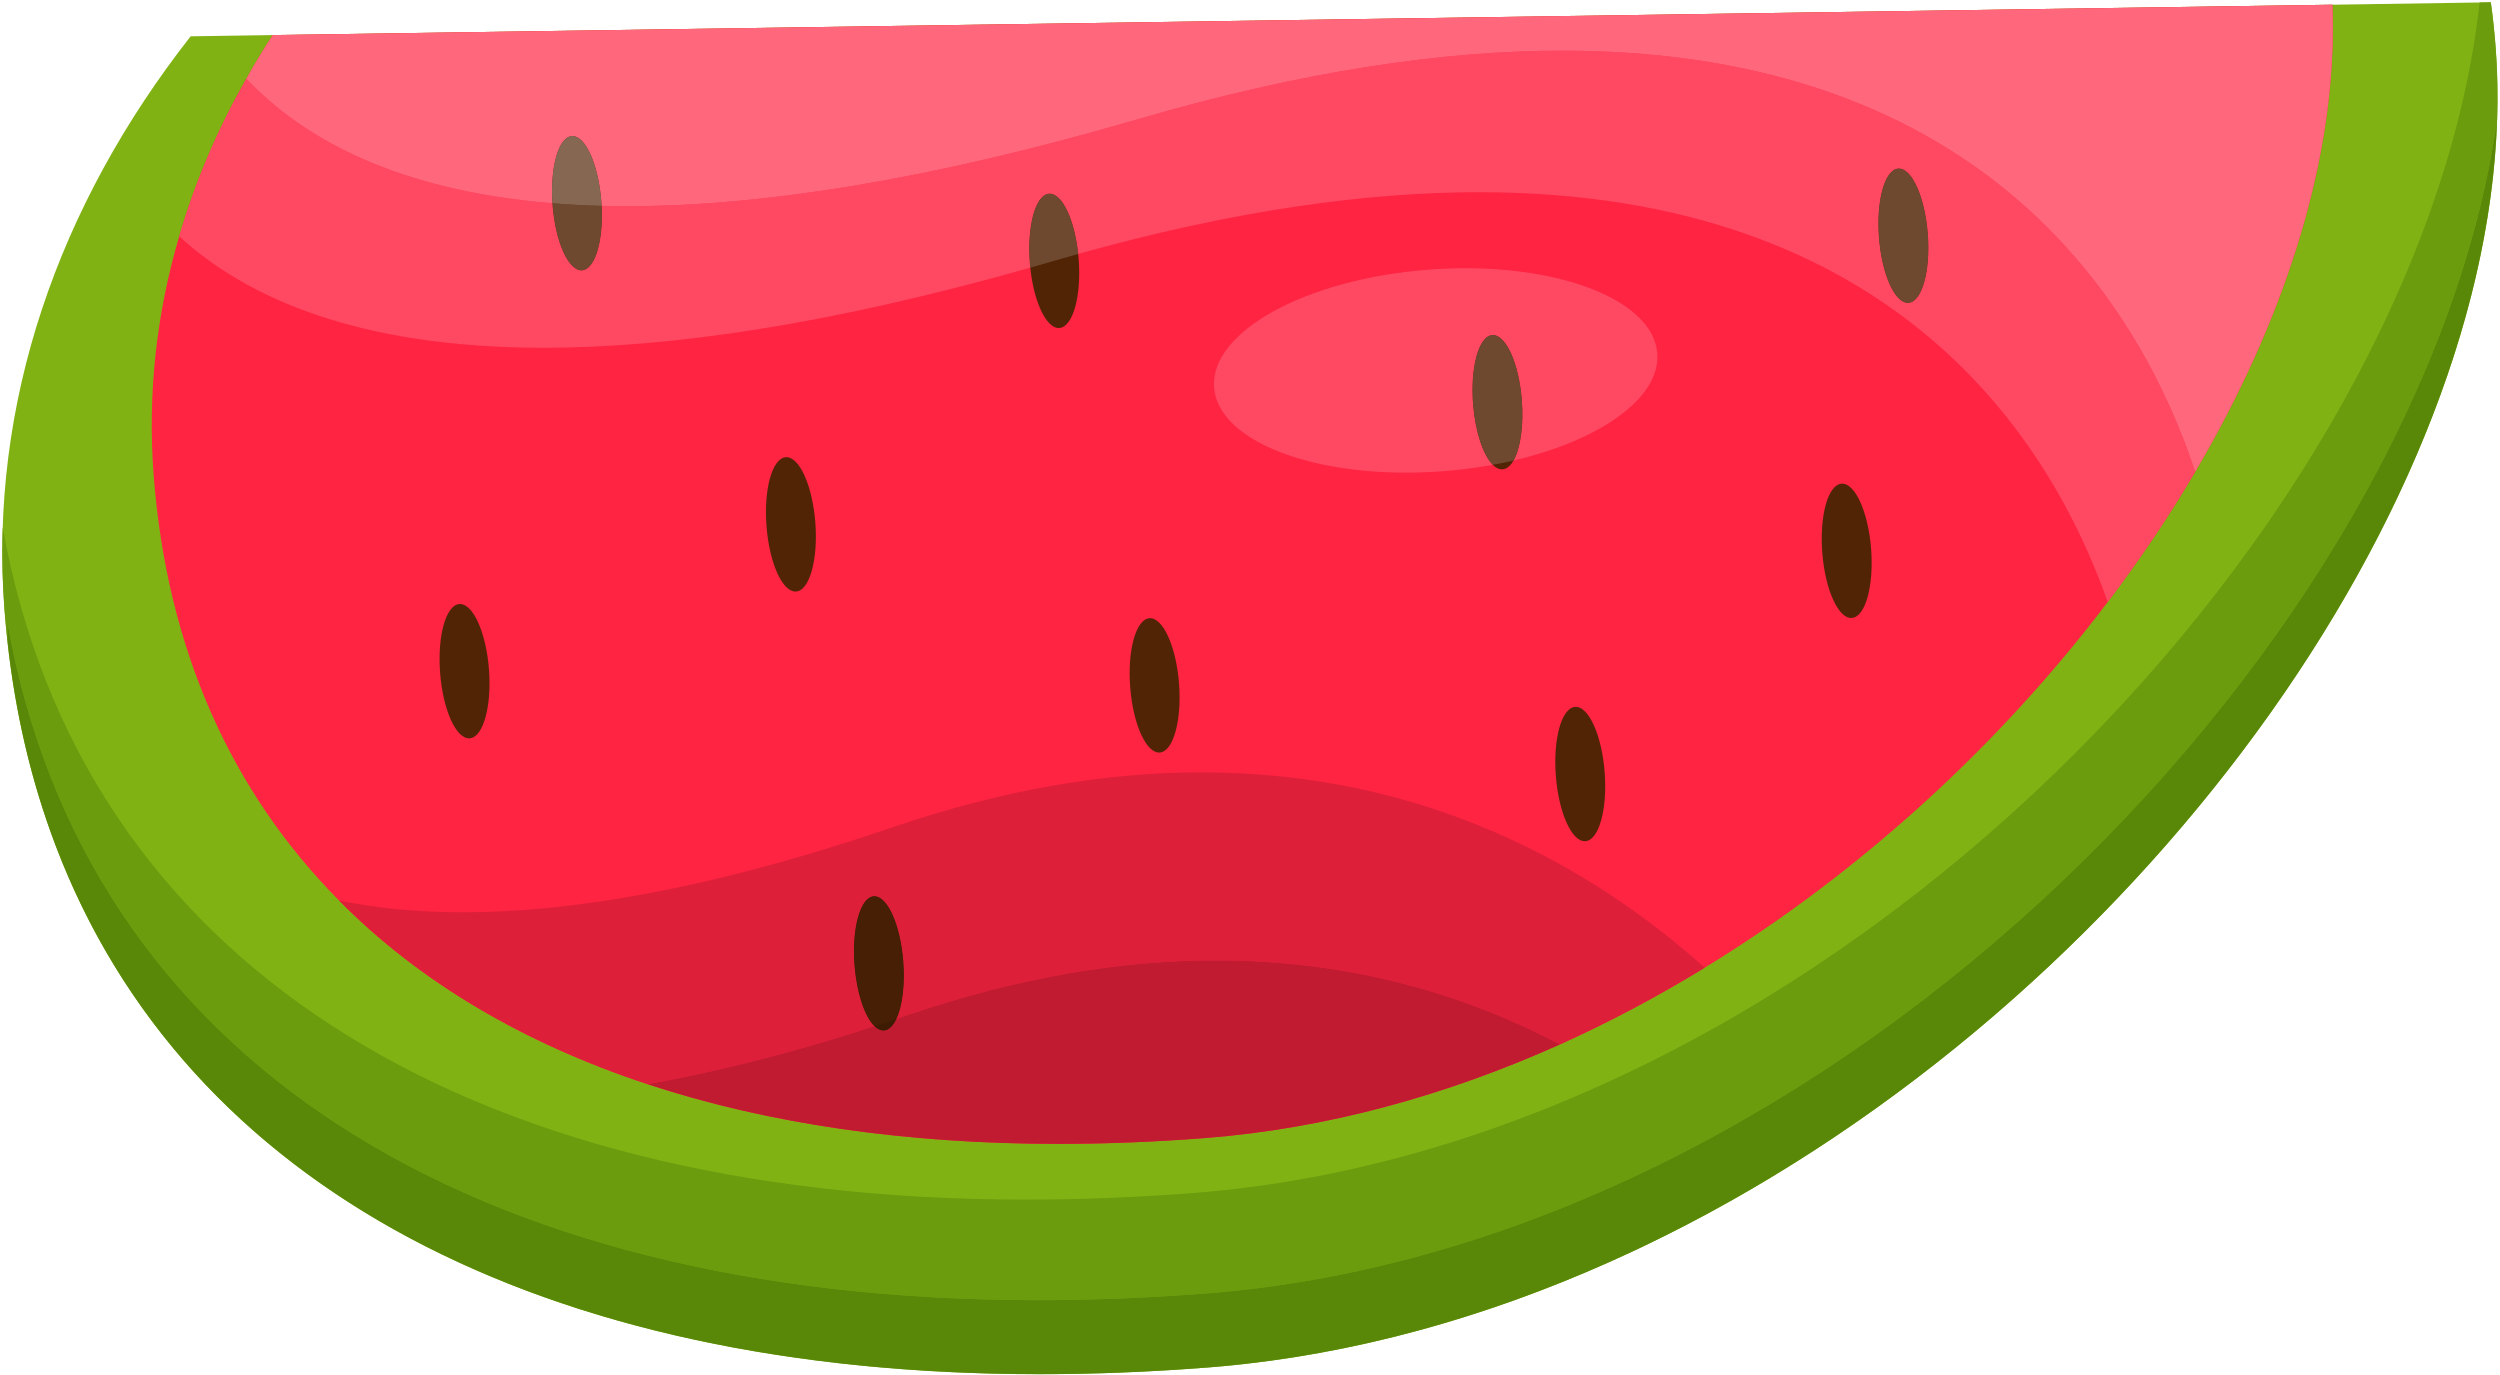 <svg width="962" height="529" viewBox="0 0 962 529" fill="none" xmlns="http://www.w3.org/2000/svg">
<path d="M1.755 234.92C17.657 440.587 196.648 546.947 464.376 526.24C732.103 505.533 976.215 223.787 960.309 18.067C959.853 12.173 959.255 6.453 958.461 0.893L897.503 1.813L104.977 13.493L73.355 13.973C22.491 78.88 -4.407 155.24 1.755 234.92Z" fill="#81B214"/>
<path d="M2.781 246.187C2.412 242.667 2.084 239.107 1.803 235.533C2.081 239.08 2.408 242.573 2.784 246.053C2.783 246.093 2.781 246.133 2.781 246.187ZM1.792 235.4C1.779 235.24 1.767 235.08 1.755 234.92C1.767 235.093 1.779 235.24 1.792 235.4ZM1.68 233.947C1.671 233.813 1.661 233.693 1.653 233.573C1.663 233.693 1.671 233.813 1.68 233.947ZM1.647 233.493C1.013 224.747 0.764 216.013 0.931 207.333C0.779 216 1.013 224.733 1.647 233.493ZM960.907 45.987C961.201 36.8 961.027 27.707 960.363 18.773C961.027 27.693 961.211 36.8 960.908 45.987H960.907ZM960.349 18.587C960.345 18.533 960.34 18.467 960.336 18.427C960.34 18.48 960.344 18.533 960.349 18.587Z" fill="#D3DFA6"/>
<path d="M399.373 500.293C180.951 500.293 32.971 407.653 2.931 240.04C2.88 242.027 2.831 244.013 2.784 246.053C2.408 242.573 2.081 239.08 1.803 235.533C1.799 235.493 1.795 235.453 1.792 235.4C1.779 235.24 1.767 235.093 1.755 234.92C1.744 234.8 1.735 234.667 1.724 234.533C1.721 234.493 1.719 234.453 1.716 234.427C1.707 234.307 1.699 234.187 1.689 234.08C1.687 234.027 1.683 233.987 1.68 233.947C1.671 233.813 1.663 233.693 1.653 233.573C1.651 233.547 1.649 233.52 1.647 233.493C1.013 224.733 0.779 216 0.931 207.333C0.959 205.88 0.999 204.413 1.051 202.96C30.916 369.547 177.937 461.613 394.977 461.613C415.748 461.6 437.169 460.76 459.181 459.067C705.723 440 932.232 199.52 954.152 0.973L958.461 0.893C959.255 6.453 959.853 12.173 960.309 18.067C960.317 18.187 960.327 18.307 960.336 18.427C960.34 18.467 960.345 18.533 960.349 18.587C960.353 18.653 960.357 18.707 960.363 18.773C961.027 27.707 961.201 36.8 960.907 45.987L960.868 46.147C932.921 244.08 708.205 478.84 463.991 497.733C441.839 499.44 420.277 500.293 399.373 500.293Z" fill="#6B9C0D"/>
<path d="M464.376 526.24C464.507 526.227 464.631 526.213 464.761 526.213C464.636 526.213 464.501 526.227 464.376 526.24ZM464.877 526.2C464.975 526.187 465.044 526.187 465.143 526.173C465.064 526.187 464.955 526.2 464.877 526.2ZM465.289 526.173C465.371 526.16 465.449 526.16 465.532 526.147C465.453 526.16 465.368 526.16 465.289 526.173ZM465.664 526.133C465.745 526.133 465.832 526.12 465.913 526.12C465.836 526.12 465.743 526.133 465.664 526.133ZM466.069 526.107C466.135 526.093 466.233 526.093 466.299 526.08C466.22 526.093 466.148 526.093 466.069 526.107ZM466.449 526.08C466.531 526.067 466.603 526.067 466.684 526.053C466.607 526.067 466.527 526.067 466.449 526.08ZM466.835 526.04C466.916 526.04 466.991 526.027 467.072 526.027C466.995 526.027 466.913 526.04 466.835 526.04ZM467.212 526.013C467.295 526 467.372 526 467.453 525.987C467.376 526 467.291 526 467.212 526.013ZM467.615 525.973C467.696 525.973 467.752 525.96 467.833 525.96C467.756 525.96 467.692 525.973 467.615 525.973ZM467.997 525.947C468.063 525.933 468.156 525.933 468.221 525.92C468.144 525.933 468.076 525.933 467.997 525.947ZM468.379 525.907C468.46 525.907 468.533 525.893 468.615 525.893C468.537 525.893 468.457 525.907 468.379 525.907ZM468.753 525.88C468.835 525.867 468.913 525.867 468.995 525.853C468.917 525.867 468.832 525.867 468.753 525.88ZM469.152 525.84C469.233 525.84 469.299 525.827 469.38 525.827C469.303 525.827 469.229 525.84 469.152 525.84ZM469.528 525.813C469.609 525.8 469.689 525.8 469.771 525.787C469.693 525.8 469.605 525.8 469.528 525.813ZM469.913 525.773C469.995 525.76 470.085 525.76 470.167 525.747C470.073 525.76 470.007 525.76 469.913 525.773ZM470.291 525.733C470.373 525.733 470.469 525.72 470.551 525.72C470.457 525.72 470.385 525.733 470.291 525.733ZM470.684 525.707C470.765 525.693 470.864 525.68 470.947 525.68C470.868 525.68 470.761 525.693 470.684 525.707ZM471.061 525.667C471.175 525.653 471.244 525.653 471.359 525.64C471.264 525.653 471.155 525.653 471.061 525.667ZM471.445 525.627C471.559 525.627 471.669 525.613 471.783 525.6C471.675 525.613 471.555 525.627 471.445 525.627ZM471.827 525.6C471.94 525.587 472.055 525.573 472.169 525.56C472.045 525.573 471.951 525.587 471.827 525.6ZM472.217 525.56C472.74 525.507 473.243 525.453 473.765 525.4C473.251 525.453 472.732 525.507 472.217 525.56ZM473.844 525.4C473.957 525.387 474.048 525.373 474.161 525.36C474.052 525.373 473.952 525.387 473.844 525.4ZM474.204 525.36C474.319 525.347 474.432 525.333 474.545 525.32C474.436 525.333 474.313 525.347 474.204 525.36ZM474.609 525.32C474.723 525.307 474.817 525.293 474.932 525.293C474.823 525.293 474.717 525.307 474.609 525.32ZM475.008 525.28C475.105 525.267 475.215 525.253 475.313 525.253C475.204 525.253 475.116 525.267 475.008 525.28ZM475.404 525.24C475.501 525.227 475.611 525.213 475.708 525.2C475.615 525.213 475.497 525.227 475.404 525.24ZM475.779 525.2C475.877 525.187 475.995 525.173 476.092 525.16C475.984 525.173 475.888 525.187 475.779 525.2ZM476.172 525.16C476.269 525.147 476.379 525.133 476.476 525.12C476.368 525.133 476.281 525.147 476.172 525.16ZM476.569 525.12C476.667 525.107 476.751 525.093 476.849 525.08C476.756 525.093 476.663 525.107 476.569 525.12ZM476.965 525.067C477.063 525.067 477.147 525.053 477.244 525.04C477.151 525.053 477.059 525.067 476.965 525.067ZM477.343 525.027C477.441 525.027 477.539 525.013 477.636 525C477.527 525.013 477.452 525.013 477.343 525.027ZM477.724 524.987C477.821 524.973 477.941 524.96 478.04 524.96C477.931 524.973 477.833 524.973 477.724 524.987ZM478.104 524.947C478.217 524.933 478.315 524.92 478.428 524.907C478.319 524.92 478.213 524.933 478.104 524.947ZM478.492 524.907C478.621 524.893 478.716 524.88 478.847 524.867C478.721 524.88 478.616 524.893 478.492 524.907ZM478.868 524.867C530.325 519.067 580.728 503.8 628.415 481.467C580.732 503.8 530.323 519.067 478.868 524.867ZM628.459 481.44C628.564 481.387 628.665 481.347 628.771 481.293C628.669 481.347 628.559 481.4 628.459 481.44ZM628.828 481.267C628.919 481.227 629.025 481.173 629.116 481.133C629.015 481.173 628.929 481.227 628.828 481.267ZM629.215 481.08C629.305 481.04 629.379 481.013 629.469 480.96C629.383 481.013 629.3 481.04 629.215 481.08ZM629.573 480.92C629.664 480.88 629.728 480.84 629.819 480.8C629.747 480.84 629.645 480.88 629.573 480.92ZM629.948 480.747C630.008 480.707 630.103 480.667 630.163 480.64C630.091 480.667 630.02 480.707 629.948 480.747ZM630.312 480.573C630.372 480.533 630.441 480.507 630.501 480.48C630.444 480.507 630.369 480.547 630.312 480.573ZM630.691 480.387C630.736 480.373 630.789 480.347 630.835 480.32C630.792 480.347 630.733 480.373 630.691 480.387ZM631.045 480.227C631.091 480.2 631.129 480.187 631.175 480.16C631.131 480.173 631.088 480.2 631.045 480.227ZM631.419 480.04C631.449 480.027 631.464 480.027 631.493 480.013C631.465 480.027 631.448 480.027 631.419 480.04ZM632.127 479.707C632.143 479.693 632.141 479.693 632.156 479.693L632.127 479.707ZM21.3 325.093C12.095 300.8 5.849 274.467 2.781 246.187C2.781 246.133 2.783 246.093 2.784 246.053C5.843 274.387 12.083 300.76 21.3 325.093Z" fill="#AFC36C"/>
<path d="M400.211 528.787C208.548 528.787 71.457 456.96 21.428 325.427C21.412 325.387 21.388 325.32 21.372 325.28C21.344 325.213 21.327 325.16 21.3 325.093C12.083 300.76 5.843 274.387 2.784 246.053C2.831 244.013 2.88 242.027 2.931 240.04C32.971 407.653 180.951 500.293 399.373 500.293C420.277 500.293 441.839 499.44 463.991 497.733C708.205 478.84 932.921 244.08 960.868 46.147C955.759 202.76 814.379 392.667 632.156 479.693C632.141 479.693 632.143 479.693 632.127 479.707C632.027 479.747 631.936 479.8 631.836 479.84C631.821 479.853 631.784 479.867 631.769 479.88C631.669 479.92 631.595 479.96 631.493 480.013C631.464 480.027 631.449 480.027 631.419 480.04C631.347 480.08 631.247 480.12 631.175 480.16C631.129 480.187 631.091 480.2 631.045 480.227C630.973 480.253 630.907 480.28 630.835 480.32C630.789 480.347 630.736 480.373 630.691 480.387C630.619 480.427 630.573 480.44 630.501 480.48C630.441 480.507 630.372 480.533 630.312 480.573C630.253 480.6 630.22 480.613 630.163 480.64C630.103 480.667 630.008 480.707 629.948 480.747C629.904 480.76 629.861 480.787 629.819 480.8C629.728 480.84 629.664 480.88 629.573 480.92C629.529 480.933 629.512 480.947 629.469 480.96C629.379 481.013 629.305 481.04 629.215 481.08C629.185 481.093 629.144 481.12 629.116 481.133C629.025 481.173 628.919 481.227 628.828 481.267C628.813 481.28 628.785 481.293 628.771 481.293C628.665 481.347 628.564 481.387 628.459 481.44C628.444 481.453 628.428 481.453 628.415 481.467C580.728 503.8 530.325 519.067 478.868 524.867H478.847C478.716 524.88 478.621 524.893 478.492 524.907C478.476 524.907 478.444 524.907 478.428 524.907C478.315 524.92 478.217 524.933 478.104 524.947C478.073 524.947 478.071 524.947 478.04 524.96C477.941 524.96 477.821 524.973 477.724 524.987C477.708 524.987 477.652 525 477.636 525C477.539 525.013 477.441 525.027 477.343 525.027C477.312 525.04 477.276 525.04 477.244 525.04C477.147 525.053 477.063 525.067 476.965 525.067C476.935 525.08 476.88 525.08 476.849 525.08C476.751 525.093 476.667 525.107 476.569 525.12C476.537 525.12 476.508 525.12 476.476 525.12C476.379 525.133 476.269 525.147 476.172 525.16C476.156 525.16 476.108 525.16 476.092 525.16C475.995 525.173 475.877 525.187 475.779 525.2C475.748 525.2 475.74 525.2 475.708 525.2C475.611 525.213 475.501 525.227 475.404 525.24C475.372 525.24 475.344 525.24 475.313 525.253C475.215 525.253 475.105 525.267 475.008 525.28C474.992 525.28 474.948 525.28 474.932 525.293C474.817 525.293 474.723 525.307 474.609 525.32C474.577 525.32 474.576 525.32 474.545 525.32C474.432 525.333 474.319 525.347 474.204 525.36C474.189 525.36 474.177 525.36 474.161 525.36C474.048 525.373 473.957 525.387 473.844 525.4C473.828 525.4 473.78 525.4 473.765 525.4C473.243 525.453 472.74 525.507 472.217 525.56C472.201 525.56 472.185 525.56 472.169 525.56C472.055 525.573 471.94 525.587 471.827 525.6C471.811 525.6 471.799 525.6 471.783 525.6C471.669 525.613 471.559 525.627 471.445 525.627C471.413 525.64 471.389 525.64 471.359 525.64C471.244 525.653 471.175 525.653 471.061 525.667C471.015 525.667 470.993 525.68 470.947 525.68C470.864 525.68 470.765 525.693 470.684 525.707C470.637 525.707 470.597 525.707 470.551 525.72C470.469 525.72 470.373 525.733 470.291 525.733C470.26 525.747 470.197 525.747 470.167 525.747C470.085 525.76 469.995 525.76 469.913 525.773C469.867 525.773 469.817 525.787 469.771 525.787C469.689 525.8 469.609 525.8 469.528 525.813C469.481 525.813 469.427 525.813 469.38 525.827C469.299 525.827 469.233 525.84 469.152 525.84C469.105 525.84 469.041 525.853 468.995 525.853C468.913 525.867 468.835 525.867 468.753 525.88C468.707 525.88 468.661 525.88 468.615 525.893C468.533 525.893 468.46 525.907 468.379 525.907C468.316 525.92 468.284 525.92 468.221 525.92C468.156 525.933 468.063 525.933 467.997 525.947C467.951 525.947 467.88 525.947 467.833 525.96C467.752 525.96 467.696 525.973 467.615 525.973C467.568 525.973 467.5 525.987 467.453 525.987C467.372 526 467.295 526 467.212 526.013C467.165 526.013 467.12 526.013 467.072 526.027C466.991 526.027 466.916 526.04 466.835 526.04C466.772 526.053 466.747 526.053 466.684 526.053C466.603 526.067 466.531 526.067 466.449 526.08C466.403 526.08 466.345 526.08 466.299 526.08C466.233 526.093 466.135 526.093 466.069 526.107C466.023 526.107 465.96 526.12 465.913 526.12C465.832 526.12 465.745 526.133 465.664 526.133C465.617 526.147 465.579 526.147 465.532 526.147C465.449 526.16 465.371 526.16 465.289 526.173C465.227 526.173 465.205 526.173 465.143 526.173C465.044 526.187 464.975 526.187 464.877 526.2C464.831 526.2 464.808 526.2 464.761 526.213C464.631 526.213 464.507 526.227 464.376 526.24C442.372 527.947 420.975 528.787 400.211 528.787Z" fill="#598809"/>
<path d="M59.156 183.293C64.321 250.107 89.196 304.893 130.467 346.507C161.257 377.667 201.301 401.387 249.152 417.187C309.272 437.013 381.62 444.267 463.525 437.933C510.499 434.307 556.656 421.48 600.264 401.893C619.353 393.293 637.976 383.373 655.995 372.36C716.453 335.413 769.919 286 811.047 231.667C823.405 215.32 834.691 198.6 844.707 181.547C880.041 121.533 899.764 58.613 897.503 1.813L104.977 13.493C101.351 19.027 97.985 24.587 94.787 30.293C83.76 49.707 75.087 69.973 68.961 90.933C60.187 120.667 56.709 151.667 59.156 183.293Z" fill="#FF2442"/>
<path d="M723.027 91.427C724.131 105.693 729.231 116.947 734.42 116.533C739.609 116.133 742.921 104.24 741.819 89.973C740.715 75.707 735.613 64.467 730.424 64.867C725.236 65.267 721.924 77.16 723.027 91.427Z" fill="#512405"/>
<path d="M434.9 264.453C436.003 278.733 441.104 289.973 446.293 289.573C451.481 289.173 454.793 277.28 453.691 263.013C452.587 248.733 447.487 237.493 442.297 237.893C437.108 238.293 433.796 250.187 434.9 264.453Z" fill="#512405"/>
<path d="M328.807 371.427C329.909 385.707 335.011 396.947 340.199 396.547C345.388 396.147 348.701 384.253 347.597 369.973C346.493 355.707 341.392 344.467 336.204 344.867C331.015 345.267 327.703 357.16 328.807 371.427Z" fill="#512405"/>
<path d="M566.829 155.493C567.933 169.76 573.035 181 578.224 180.6C583.412 180.2 586.724 168.307 585.621 154.04C584.519 139.76 579.417 128.52 574.228 128.92C569.039 129.32 565.727 141.227 566.829 155.493Z" fill="#512405"/>
<path d="M212.617 78.907C213.72 93.187 218.821 104.427 224.011 104.027C229.2 103.613 232.512 91.72 231.408 77.453C230.304 63.187 225.203 51.947 220.015 52.347C214.825 52.747 211.513 64.64 212.617 78.907Z" fill="#512405"/>
<path d="M701.212 212.68C702.315 226.947 707.416 238.187 712.605 237.787C717.795 237.387 721.107 225.493 720.003 211.227C718.9 196.96 713.799 185.707 708.609 186.12C703.42 186.52 700.108 198.413 701.212 212.68Z" fill="#512405"/>
<path d="M396.276 101.093C397.38 115.373 402.48 126.613 407.669 126.213C412.859 125.813 416.171 113.92 415.068 99.64C413.964 85.373 408.863 74.133 403.673 74.533C398.485 74.933 395.173 86.827 396.276 101.093Z" fill="#512405"/>
<path d="M169.36 259C170.463 273.267 175.564 284.507 180.753 284.107C185.941 283.707 189.253 271.813 188.151 257.547C187.047 243.28 181.947 232.04 176.757 232.44C171.568 232.84 168.256 244.733 169.36 259Z" fill="#512405"/>
<path d="M294.951 202.507C296.055 216.773 301.155 228.013 306.344 227.613C311.533 227.213 314.845 215.32 313.741 201.053C312.639 186.787 307.537 175.533 302.348 175.933C297.16 176.347 293.848 188.24 294.951 202.507Z" fill="#512405"/>
<path d="M598.688 298.587C599.791 312.853 604.892 324.093 610.081 323.693C615.271 323.293 618.583 311.4 617.479 297.133C616.376 282.853 611.275 271.613 606.085 272.013C600.896 272.413 597.584 284.307 598.688 298.587Z" fill="#512405"/>
<path d="M811.047 231.667C789.551 170.387 730.107 73.96 569.063 73.96C525.527 73.96 474.535 81.013 414.892 97.707C413.524 84.613 408.801 74.52 403.944 74.52C403.853 74.52 403.764 74.533 403.673 74.533C398.485 74.933 395.173 86.827 396.276 101.093C396.325 101.747 396.384 102.373 396.449 103C318.8 125.027 257.543 133.813 209.235 133.813C138.081 133.813 95.004 114.76 68.961 90.933C75.087 69.973 83.76 49.707 94.787 30.293C116.701 53.413 152.884 73.36 212.567 78.213C212.583 78.44 212.599 78.68 212.617 78.907C213.701 92.933 218.645 104.027 223.74 104.027C223.831 104.027 223.92 104.027 224.011 104.027C228.985 103.64 232.235 92.693 231.523 79.213C234.759 79.293 238.06 79.347 241.42 79.347C291.631 79.347 355.811 69.853 437.839 45.88C501.495 27.28 555.484 19.493 601.26 19.493C766.159 19.493 824.529 120.573 844.707 181.547C834.691 198.6 823.405 215.32 811.047 231.667ZM730.693 64.853C730.604 64.853 730.515 64.853 730.424 64.867C725.236 65.267 721.924 77.16 723.027 91.427C724.111 105.453 729.056 116.547 734.149 116.547C734.24 116.547 734.329 116.547 734.42 116.533C739.609 116.133 742.921 104.24 741.819 89.973C740.733 75.947 735.789 64.853 730.693 64.853Z" fill="#FF4962"/>
<path d="M734.149 116.547C729.056 116.547 724.111 105.453 723.027 91.427C721.924 77.16 725.236 65.267 730.424 64.867C730.515 64.853 730.604 64.853 730.693 64.853C735.789 64.853 740.733 75.947 741.819 89.973C742.921 104.24 739.609 116.133 734.42 116.533C734.329 116.547 734.24 116.547 734.149 116.547Z" fill="#6E492F"/>
<path d="M223.74 104.027C218.645 104.027 213.701 92.933 212.617 78.907C212.599 78.68 212.583 78.44 212.567 78.213C218.64 78.707 224.953 79.053 231.523 79.213C232.235 92.693 228.985 103.64 224.011 104.027C223.92 104.027 223.831 104.027 223.74 104.027Z" fill="#6E492F"/>
<path d="M396.449 103C396.384 102.373 396.325 101.747 396.276 101.093C395.173 86.827 398.485 74.933 403.673 74.533C403.764 74.533 403.853 74.52 403.944 74.52C408.801 74.52 413.524 84.613 414.892 97.707C411.831 98.573 408.769 99.44 405.663 100.347C402.564 101.253 399.497 102.147 396.449 103Z" fill="#6E492F"/>
<path d="M844.707 181.547C824.529 120.573 766.159 19.493 601.26 19.493C555.484 19.493 501.495 27.28 437.839 45.88C355.811 69.853 291.631 79.347 241.42 79.347C238.06 79.347 234.759 79.293 231.523 79.213C231.492 78.64 231.453 78.053 231.408 77.453C230.324 63.44 225.379 52.333 220.284 52.333C220.195 52.333 220.105 52.333 220.015 52.347C214.911 52.747 211.623 64.253 212.567 78.213C152.884 73.36 116.701 53.413 94.787 30.293C97.985 24.587 101.351 19.027 104.977 13.493L897.503 1.813C897.621 4.813 897.68 7.827 897.677 10.853C897.64 65.24 878.177 124.693 844.707 181.547Z" fill="#FF687C"/>
<path d="M231.523 79.213C224.953 79.053 218.64 78.707 212.567 78.213C211.623 64.253 214.911 52.747 220.015 52.347C220.105 52.333 220.195 52.333 220.284 52.333C225.379 52.333 230.324 63.44 231.408 77.453C231.453 78.053 231.492 78.64 231.523 79.213Z" fill="#866852"/>
<path d="M249.152 417.187C201.301 401.387 161.257 377.667 130.467 346.507C144.112 349.347 159.863 351.04 178.052 351.04C219.441 351.04 273.409 342.28 343.6 318.28C387.181 303.4 426.705 297.2 462.325 297.2C549.855 297.2 613.763 334.613 655.995 372.36C637.976 383.373 619.353 393.293 600.264 401.893C564.373 382.987 520.375 369.547 467.909 369.547C432.283 369.547 392.76 375.747 349.195 390.627C347.775 391.12 346.361 391.6 344.955 392.067C347.201 387.267 348.304 379.107 347.597 369.973C346.513 355.96 341.568 344.853 336.473 344.853C336.384 344.853 336.295 344.867 336.204 344.867C331.015 345.267 327.703 357.16 328.807 371.427C329.64 382.213 332.756 391.267 336.467 394.88C303.828 405.48 274.836 412.667 249.152 417.187Z" fill="#DE1F39"/>
<path d="M336.467 394.88C332.756 391.267 329.64 382.213 328.807 371.427C327.703 357.16 331.015 345.267 336.204 344.867C336.295 344.867 336.384 344.853 336.473 344.853C341.568 344.853 346.513 355.96 347.597 369.973C348.304 379.107 347.201 387.267 344.955 392.067C342.099 393.027 339.269 393.96 336.467 394.88Z" fill="#471F04"/>
<path d="M407.355 440.16C348.268 440.16 295.129 432.347 249.152 417.187C274.836 412.667 303.828 405.48 336.467 394.88C337.583 395.96 338.752 396.547 339.929 396.56C340.02 396.56 340.109 396.547 340.199 396.547C342.067 396.4 343.692 394.76 344.955 392.067C346.361 391.6 347.775 391.12 349.195 390.627C392.76 375.747 432.283 369.547 467.909 369.547C520.375 369.547 564.373 382.987 600.264 401.893C556.656 421.48 510.499 434.307 463.525 437.933C444.259 439.427 425.529 440.16 407.355 440.16Z" fill="#C11B32"/>
<path d="M339.929 396.56C338.752 396.547 337.583 395.96 336.467 394.88C339.269 393.96 342.099 393.027 344.955 392.067C343.692 394.76 342.067 396.4 340.199 396.547C340.109 396.547 340.02 396.56 339.929 396.56Z" fill="#3E1B03"/>
<path d="M541.005 181.867C500.529 181.867 468.671 168.307 467.188 149.133C465.532 127.733 502.364 107.427 549.455 103.787C554.361 103.413 559.189 103.227 563.897 103.227C604.372 103.227 636.232 116.773 637.715 135.947C639.036 153.04 615.815 169.44 582.424 177.2C585.039 172.613 586.384 163.893 585.621 154.04C584.537 140.013 579.592 128.92 574.497 128.92C574.407 128.92 574.317 128.92 574.228 128.92C569.039 129.32 565.727 141.227 566.829 155.493C567.657 166.2 570.737 175.2 574.416 178.853C568.341 179.973 561.995 180.8 555.448 181.307C550.541 181.68 545.712 181.867 541.005 181.867Z" fill="#FF4962"/>
<path d="M574.416 178.853C570.737 175.2 567.657 166.2 566.829 155.493C565.727 141.227 569.039 129.32 574.228 128.92C574.317 128.92 574.407 128.92 574.497 128.92C579.592 128.92 584.537 140.013 585.621 154.04C586.384 163.893 585.039 172.613 582.424 177.2C579.816 177.813 577.141 178.36 574.416 178.853Z" fill="#6E492F"/>
</svg>
